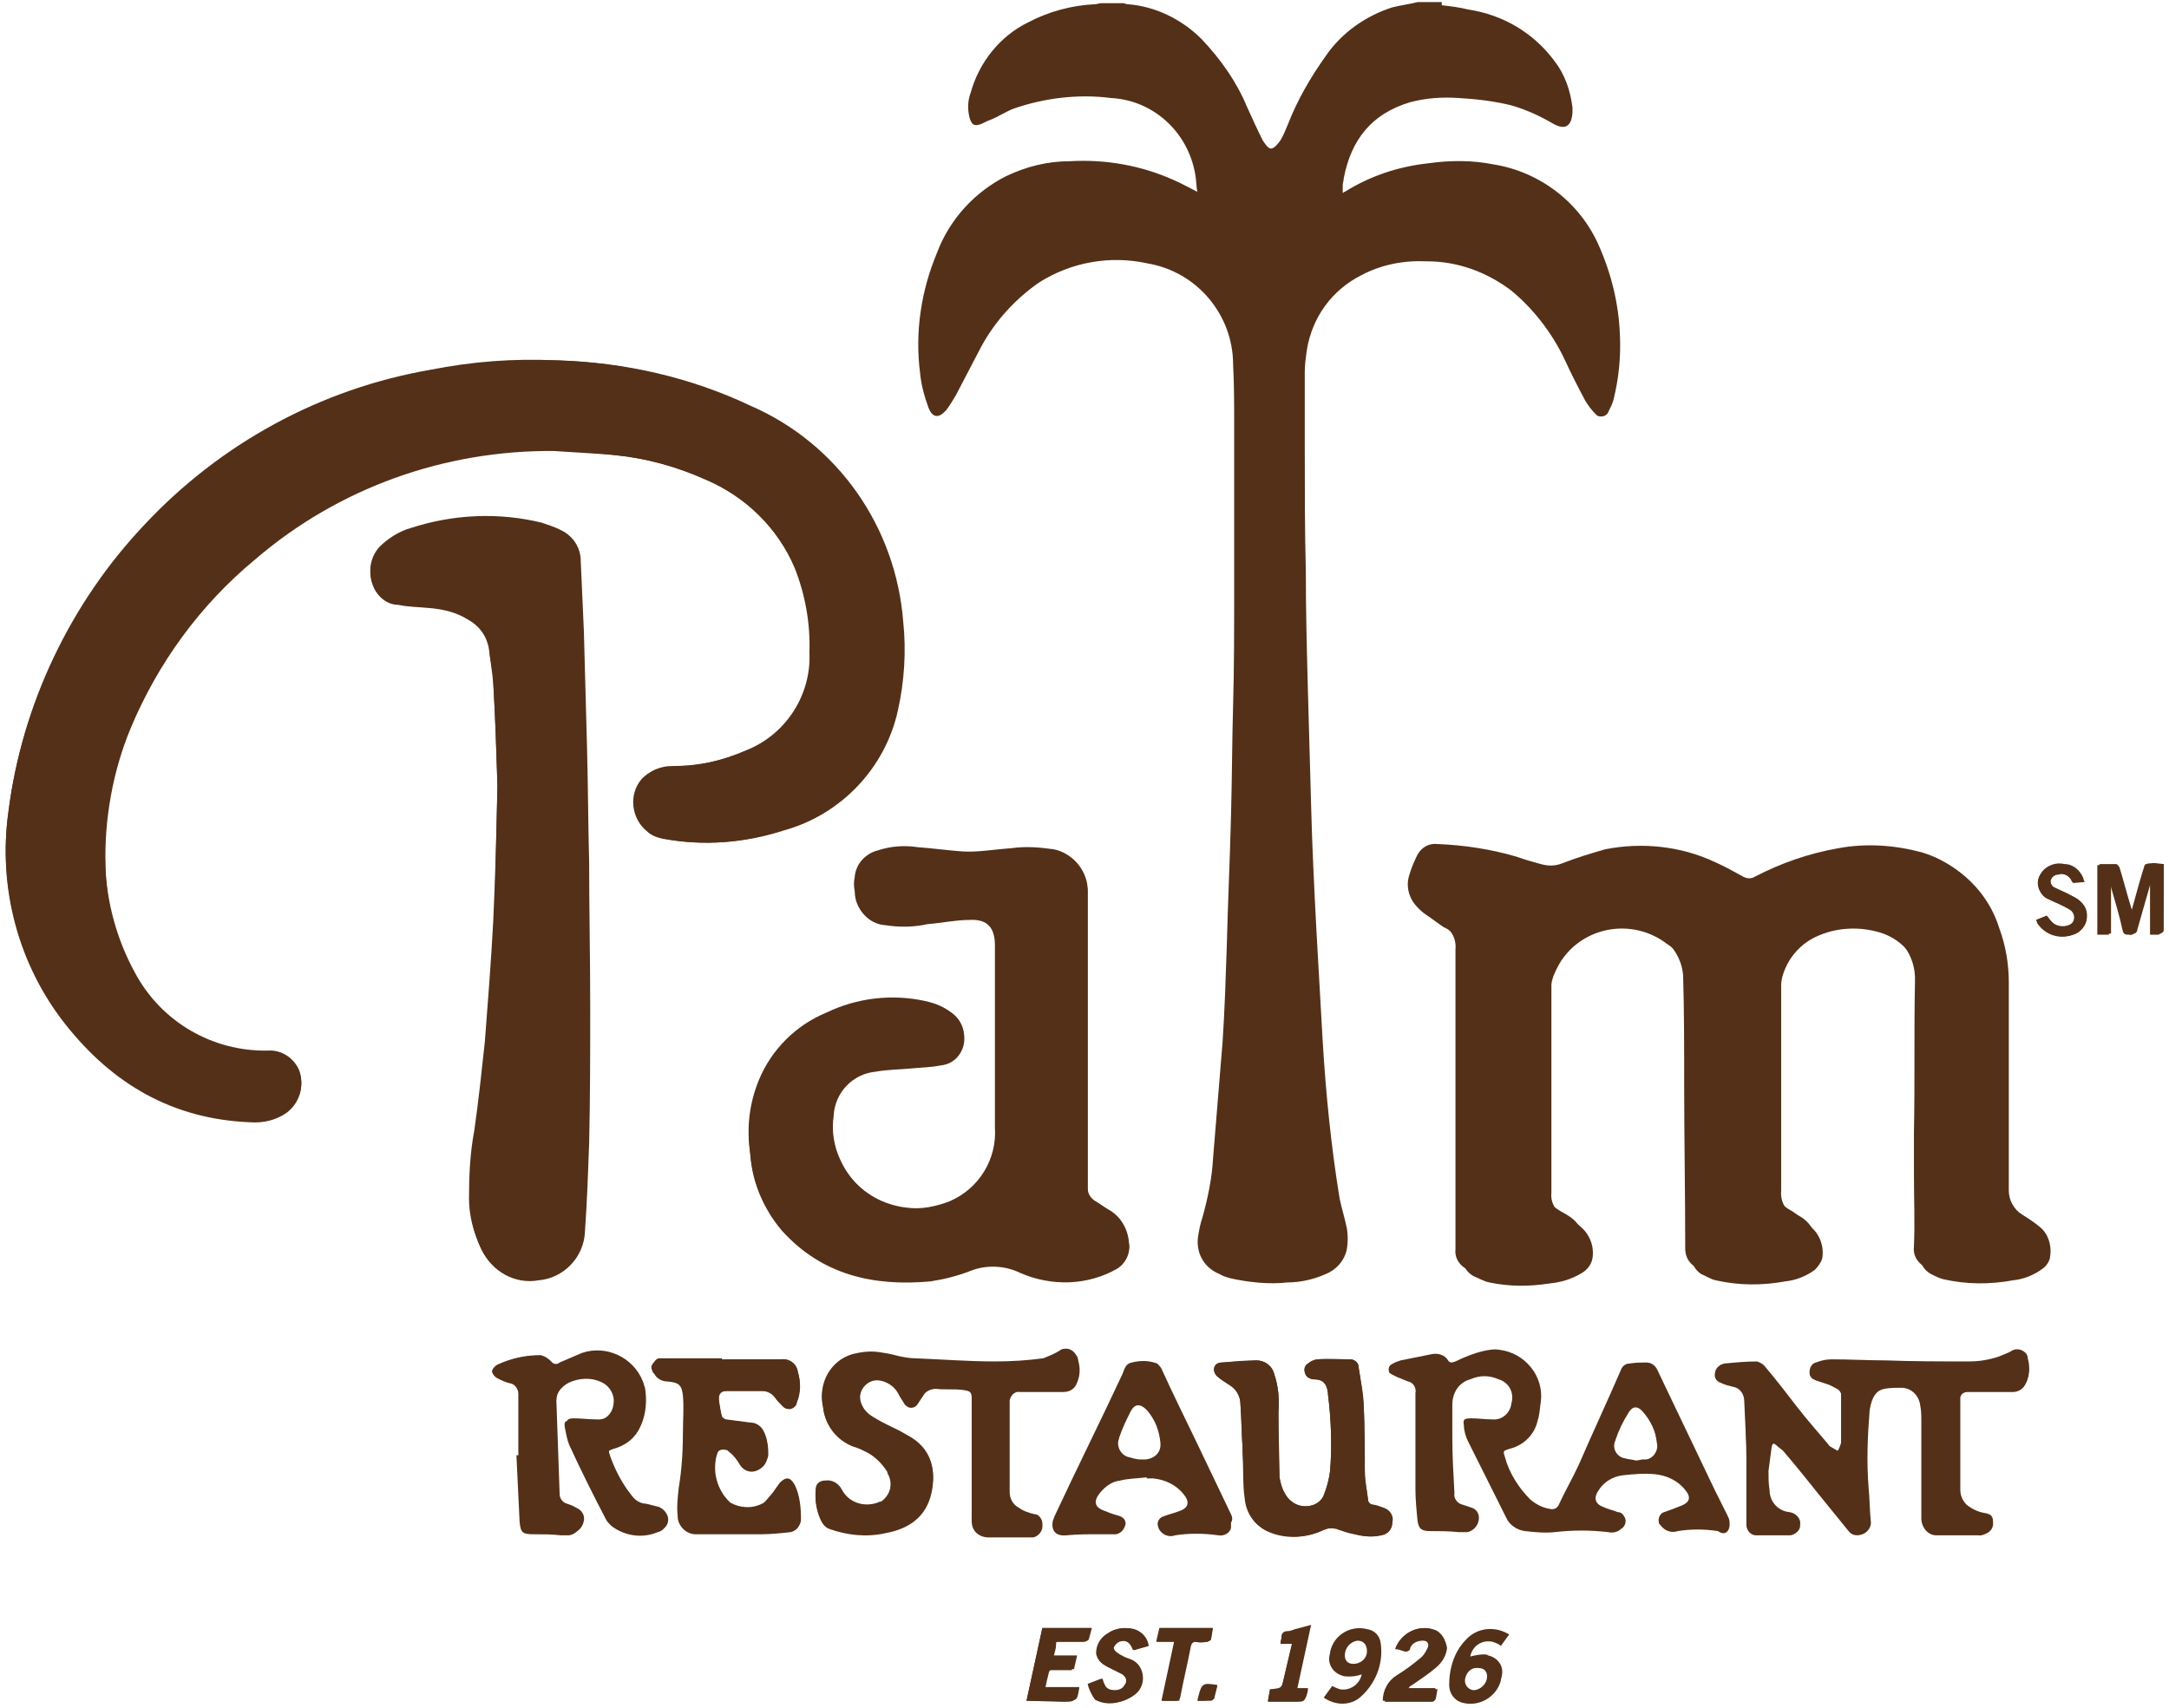 <?xml version="1.0" encoding="utf-8"?>
<!-- Generator: Adobe Illustrator 21.1.0, SVG Export Plug-In . SVG Version: 6.00 Build 0)  -->
<svg version="1.1" id="Layer_1" xmlns="http://www.w3.org/2000/svg" xmlns:xlink="http://www.w3.org/1999/xlink" x="0px" y="0px"
	 viewBox="0 0 205.8 162.1" style="enable-background:new 0 0 205.8 162.1;" xml:space="preserve">
<style type="text/css">
	.st0{fill:#543018;}
</style>
<title>Fine Dining</title>
<path class="st0" d="M136.8,0.5c0.9,0.1,1.7,0.2,2.5,0.4c3.3,0.5,6.2,2.2,8.2,4.9c1,1.3,1.5,2.8,1.7,4.4c0,0.2,0,0.4,0,0.5
	c-0.1,1.3-0.7,1.7-1.9,1c-1.2-0.7-2.5-1.3-3.9-1.7c-1.6-0.4-3.3-0.6-5-0.7c-1.6-0.1-3.1,0-4.6,0.4c-3.7,1.1-5.6,3.6-6.3,7.2
	c0,0.2-0.1,0.5-0.1,0.7s0,0.4,0,0.7c0.1,0,0.1-0.1,0.2-0.1c2.4-1.5,5.1-2.4,7.9-2.7c2.1-0.3,4.2-0.3,6.2,0.1c4.4,0.7,8.2,3.6,10,7.7
	c1.2,2.7,1.9,5.6,2,8.5c0.1,2-0.1,4.1-0.6,6.1c-0.1,0.4-0.3,0.8-0.5,1.2c-0.1,0.3-0.5,0.5-0.9,0.4c-0.1,0-0.2-0.1-0.3-0.2
	c-0.4-0.4-0.7-0.8-1-1.3c-0.7-1.3-1.4-2.7-2-4c-1.2-2.5-3-4.8-5.1-6.5c-2.3-1.7-5-2.7-7.9-2.7c-2.2-0.1-4.3,0.3-6.2,1.3
	c-2.8,1.4-4.7,4-5.2,7.1c-0.1,0.7-0.2,1.4-0.2,2.1c0,2.4,0,4.7,0,7.1c0,3.9,0,7.9,0.1,11.8c0,3.8,0.1,7.6,0.2,11.4
	c0.1,3.6,0.2,7.2,0.3,10.8c0.1,4,0.3,7.9,0.5,11.8c0.2,3.5,0.4,7,0.6,10.6c0.3,5,0.8,10,1.6,14.9c0.2,1,0.5,1.9,0.7,2.9
	c0.1,0.6,0.1,1.3,0,1.9c-0.2,1.1-1,2-2,2.4c-1.1,0.5-2.4,0.8-3.6,0.8c-1.8,0.2-3.7,0-5.5-0.4c-0.3-0.1-0.7-0.2-1-0.4
	c-1.5-0.6-2.3-2.1-2-3.7c0.1-0.6,0.2-1.1,0.4-1.7c0.5-1.8,0.9-3.7,1-5.6c0.3-3.6,0.6-7.3,0.9-11c0.2-3,0.3-6.1,0.4-9.1
	c0.1-4.1,0.3-8.2,0.4-12.4c0.1-3.5,0.1-7,0.2-10.5s0.1-7,0.1-10.5c0-5.4,0-10.8,0-16.2c0-1.9,0-3.7-0.1-5.6c0-4.7-3.4-8.8-8.1-9.6
	c-3.6-0.8-7.3-0.1-10.3,1.8c-2.3,1.6-4.2,3.7-5.5,6.1c-0.8,1.5-1.6,3.1-2.4,4.6c-0.3,0.5-0.6,1-0.9,1.4c-0.7,0.8-1.3,0.8-1.7-0.2
	c-0.4-1.1-0.7-2.2-0.8-3.3c-0.5-3.9,0.1-7.8,1.6-11.4c1.2-3.2,3.6-5.8,6.6-7.3c1.9-0.9,3.9-1.4,6-1.4c3.4-0.2,6.8,0.4,9.9,1.8
	c0.7,0.3,1.4,0.7,2.2,1.1c-0.1-0.6-0.1-1.2-0.2-1.7c-0.7-4-4-7-8-7.2c-3.1-0.4-6.3,0-9.2,1c-0.8,0.3-1.5,0.8-2.3,1.1
	c-0.3,0.1-0.6,0.3-0.9,0.4c-0.6,0.2-0.8,0-1-0.6c-0.2-0.8-0.2-1.6,0.1-2.4c0.8-2.9,2.8-5.4,5.5-6.7c1.9-1,4.1-1.6,6.3-1.7
	c0.2,0,0.4-0.1,0.6-0.1h2.1c0.1,0,0.2,0.1,0.4,0.1c2.6,0.2,5.1,1.4,7,3.3c1.8,1.9,3.3,4,4.3,6.4c0.5,1.1,1,2.2,1.5,3.2
	c0.2,0.3,0.5,0.8,0.8,0.8s0.7-0.5,0.9-0.8s0.5-1,0.7-1.5c0.9-2.3,2.1-4.4,3.6-6.5c1.5-2.2,3.8-3.8,6.3-4.6c0.8-0.2,1.6-0.3,2.4-0.5
	H136.8z"/>
<path class="st0" d="M52.6,42.8c-10.4-0.1-20.5,3.5-28.4,10.3c-5.2,4.3-9.2,9.8-11.8,16c-1.7,4.1-2.5,8.6-2.4,13.1
	c0.1,3.6,1,7.1,2.8,10.2c2.5,4.6,7.3,7.5,12.6,7.4c1.3-0.1,2.5,0.6,3,1.9c0.5,1.4,0,3-1.2,3.9c-1,0.7-2.2,1-3.5,0.9
	c-7.3-0.3-13-3.6-17.5-9.3c-4.5-5.7-6.4-13-5.4-20.1c1.3-10.3,5.9-19.8,13.1-27.2C21.1,42.1,30.6,37,41,35.1c4-0.7,8-1,12-0.9
	c6.3,0.2,12.5,1.6,18.2,4.3C79.5,42.1,85,50,85.7,59c0.3,2.8,0.1,5.7-0.5,8.4c-1.2,5.5-5.4,9.9-10.8,11.4c-3.7,1.2-7.6,1.5-11.3,0.8
	c-1.9-0.4-3.2-2.3-2.7-4.3c0.1-0.6,0.4-1.1,0.7-1.5c0.7-0.7,1.6-1.1,2.6-1.1c2.5,0,5-0.5,7.3-1.5c3.7-1.5,6.1-5.2,5.9-9.2
	c0.1-2.7-0.4-5.5-1.4-8c-1.6-3.8-4.7-6.9-8.5-8.5c-2.7-1.2-5.6-2-8.5-2.3C56.1,43,53.9,42.9,52.6,42.8z"/>
<path class="st0" d="M138.4,104.4c0-4.5,0-9.1,0-13.6c0-0.1,0-0.3,0-0.4c0.1-1-0.4-2-1.4-2.4c-0.6-0.4-1.1-0.8-1.7-1.2
	c-1.1-0.7-1.7-2.1-1.3-3.4c0.2-0.7,0.4-1.4,0.8-2c0.4-0.7,1.1-1.1,1.9-1c2.5,0.1,5,0.5,7.5,1.2c0.8,0.2,1.5,0.4,2.3,0.7
	c0.7,0.2,1.4,0.2,2.1-0.1c1.3-0.5,2.6-1,4-1.3c3.5-0.8,7.1-0.4,10.4,1.1c0.9,0.4,1.8,0.9,2.7,1.4c0.3,0.2,0.7,0.2,1.1,0
	c2.4-1.3,5.1-2.3,7.9-2.7c2.7-0.5,5.4-0.4,8,0.4c3.3,1,6,3.7,7,7c0.6,1.6,0.9,3.4,0.9,5.1c0,6.2,0,12.5,0,18.7c0,0.4,0,0.7,0,1.1
	c0,0.9,0.5,1.8,1.3,2.3c0.5,0.3,1.1,0.7,1.6,1.1c0.9,0.7,1.2,1.9,1,3c-0.1,0.4-0.4,0.8-0.7,1c-0.8,0.6-1.8,1-2.8,1.1
	c-2.2,0.4-4.4,0.4-6.6-0.1c-0.4-0.1-0.8-0.3-1.2-0.5c-0.7-0.4-1.1-1.1-1-1.9c0-2.4,0-4.7,0-7c0-1.3,0-2.6,0-3.8
	c0-4.8,0-9.6,0.1-14.4c0-2.5-1.6-4.6-3.9-5.3c-2-0.6-4.2-0.5-6.1,0.4c-1.5,0.7-2.6,2-3.1,3.5c-0.1,0.3-0.2,0.7-0.2,1.1
	c0,6.5,0,13,0,19.5c-0.1,1.1,0.5,2,1.4,2.5c0.4,0.2,0.7,0.4,1.1,0.7c1.1,0.7,1.6,2,1.4,3.2c-0.1,0.4-0.4,0.8-0.7,1.1
	c-0.8,0.6-1.8,1-2.8,1.1c-2.2,0.4-4.4,0.4-6.6-0.1c-0.5-0.1-0.9-0.4-1.4-0.6c-0.6-0.4-0.9-1-0.9-1.7c0-5.2-0.1-10.5-0.1-15.7
	c0-3.4,0-6.8-0.1-10.2c-0.1-1.5-0.8-2.9-2.1-3.7c-3.1-2.4-7.5-1.8-9.8,1.2c-0.4,0.5-0.7,1.1-1,1.8c-0.1,0.3-0.2,0.6-0.2,0.9
	c0,6.6,0,13.2,0,19.7c-0.1,0.9,0.4,1.8,1.2,2.2c0.4,0.3,0.9,0.5,1.3,0.8c1,0.7,1.6,1.9,1.4,3.2c-0.1,0.6-0.5,1.1-1,1.4
	c-1,0.6-2,0.9-3.1,1c-1.9,0.3-3.8,0.3-5.7-0.1c-0.5-0.1-1-0.4-1.5-0.6c-0.7-0.4-1.1-1.1-1-1.9c0-4.8,0-9.6,0-14.4L138.4,104.4z"/>
<path class="st0" d="M103.2,98.7c0,4.7,0,9.4,0,14c0,0.5,0.2,0.9,0.6,1.2c0.5,0.3,0.9,0.6,1.4,0.9c1.1,0.6,1.8,1.8,1.9,3
	c0.2,0.9-0.3,1.9-1.1,2.4c-2.8,1.6-6.2,1.7-9.2,0.4c-1.5-0.7-3.2-0.8-4.7-0.2c-1.2,0.5-2.5,0.8-3.8,1c-5.4,0.5-10.3-0.6-14.1-4.8
	c-1.7-2-2.8-4.5-3-7.1c-0.4-2.4-0.1-4.8,0.8-7c1.2-2.9,3.5-5.2,6.4-6.4c2.9-1.4,6.2-1.8,9.4-1.1c0.9,0.2,1.8,0.6,2.6,1.2
	c0.9,0.7,1.3,1.9,0.9,3c-0.2,1-1.1,1.7-2.1,1.8c-0.9,0.2-1.9,0.2-2.9,0.3c-1.1,0.1-2.2,0.1-3.3,0.3c-2.2,0.2-3.9,2-4,4.2
	c-0.5,4.4,2.6,8.3,7,8.8c1.4,0.2,2.8-0.1,4.1-0.6c2.8-1.2,4.5-4,4.3-7c0-5.8,0-11.5,0-17.3c0-1.7-0.8-2.6-2.5-2.5
	c-1.3,0.1-2.7,0.3-4,0.4c-1.3,0.2-2.7,0.3-4,0.1c-1.6-0.2-2.8-1.5-2.8-3.1c-0.1-0.5-0.1-0.9,0-1.4c0.1-1.2,1-2.2,2.2-2.5
	c1.2-0.4,2.5-0.5,3.8-0.3c1.4,0.1,2.8,0.3,4.2,0.4s3.1-0.2,4.6-0.3c1.4-0.2,2.7-0.1,4.1,0.1c1.9,0.4,3.3,2.2,3.2,4.1
	C103.2,89.4,103.2,94,103.2,98.7L103.2,98.7z"/>
<path class="st0" d="M47.2,74.6c-0.1-3.1-0.2-6.4-0.4-9.8c-0.1-1.1-0.3-2.2-0.4-3.2c-0.2-1.2-0.9-2.2-2-2.8c-1.1-0.7-2.4-1-3.7-1.1
	c-1-0.1-2-0.1-2.9-0.3c-1.1,0-2-0.8-2.4-1.8c-0.5-1.2-0.2-2.6,0.7-3.6c0.8-0.8,1.9-1.5,3-1.8c4-1.3,8.3-1.5,12.4-0.5
	c0.6,0.2,1.3,0.4,1.8,0.7c1.1,0.5,1.8,1.6,1.8,2.8c0.1,2.2,0.2,4.5,0.3,6.7c0.1,3.7,0.2,7.4,0.3,11.1c0.1,3.6,0.1,7.2,0.2,10.8
	c0,4.5,0.1,9.1,0.1,13.6c0,4.4,0,8.7-0.1,13.1c-0.1,2.8-0.2,5.6-0.4,8.4c-0.1,2.4-2,4.4-4.4,4.6c-2.2,0.4-4.4-0.8-5.4-2.9
	c-0.7-1.5-1.1-3.1-1.1-4.7c0-2.1,0.2-4.3,0.5-6.4c0.3-2.8,0.7-5.6,1-8.4c0.3-3.8,0.6-7.6,0.8-11.5C47,83.3,47.1,79,47.2,74.6z"/>
<path class="st0" d="M165.8,138.3c-0.1-1.3-0.2-3.4-0.2-5.4c0-0.7-0.4-1.3-1.1-1.4c-0.4-0.1-0.8-0.3-1.2-0.4
	c-0.3-0.1-0.5-0.4-0.5-0.7c0-0.4,0.2-0.7,0.5-0.9c0.1,0,0.2-0.1,0.3-0.1c1-0.1,2.1-0.2,3.1-0.2c0.3,0.1,0.5,0.2,0.7,0.4
	c1.1,1.3,2.1,2.6,3.1,3.9s2,2.4,3,3.6c0,0.1,0.1,0.1,0.2,0.2l0.7,0.4c0.2-0.3,0.3-0.5,0.3-0.9c0-1.5,0-3,0-4.5
	c0-0.2-0.2-0.4-0.4-0.6c-0.4-0.2-0.7-0.3-1.1-0.5c-0.3-0.1-0.6-0.2-0.9-0.3s-0.6-0.3-0.6-0.7c0-0.4,0.2-0.8,0.6-0.9
	c0.5-0.2,1-0.3,1.5-0.3c1.7,0,3.4,0.1,5.1,0.1c2.6,0.1,5.3,0.1,8,0.1c0.7,0,1.5-0.1,2.2-0.3c0.5-0.1,1.1-0.4,1.6-0.6
	c0.5-0.4,1.1-0.3,1.5,0.1c0.1,0.1,0.2,0.3,0.2,0.5c0.2,0.7,0.2,1.5-0.1,2.2c-0.2,0.5-0.7,0.8-1.2,0.8c-1.4,0-2.7,0-4,0
	c-0.5-0.1-1.1,0.3-1.1,0.8c0,0.1,0,0.2,0,0.3c0,2.8,0,5.6,0,8.4c0,0.5,0.2,1,0.6,1.4c0.5,0.4,1.1,0.7,1.8,0.8
	c0.5,0.1,0.7,0.3,0.7,0.8c0.1,0.6-0.3,1.1-0.9,1.2c-0.1,0-0.2,0-0.2,0c-1.3,0-2.6,0-3.9,0c-0.9,0-1.5-0.7-1.6-1.5c0,0,0-0.1,0-0.1
	c0-3.1,0-6.1,0-9.2c0-0.5,0-1-0.1-1.5c0-1-0.8-1.7-1.8-1.7c-0.5,0-1,0-1.6,0.1c-1,0.2-1.4,0.9-1.6,2.1c-0.2,2.5-0.3,4.9-0.1,7.4
	c0.1,1,0.1,2.1,0.2,3.1c0.1,0.5-0.2,1-0.6,1.2c-0.4,0.2-1,0.1-1.3-0.3c-0.9-1-1.8-2.1-2.6-3.2c-1.2-1.5-2.4-2.9-3.6-4.4
	c-0.2-0.2-0.4-0.4-0.6-0.5c-0.4-0.3-0.6-0.2-0.7,0.2c-0.1,0.8-0.2,1.5-0.3,2.3c0,0.6,0,1.2,0.1,1.8c0,1.1,0.8,2,1.9,2.1
	c0.6,0.1,1.1,0.6,1,1.2c0,0,0,0.1,0,0.1c0,0.4-0.4,0.8-0.8,0.8c-1.1,0-2.1,0-3.2,0c-0.5,0-0.9-0.5-0.9-1c0,0,0,0,0,0
	C165.8,142.8,165.8,140.9,165.8,138.3z"/>
<path class="st0" d="M92.2,138.4c0-1.9,0-3.7,0-5.6c0-0.7-0.1-0.8-0.9-0.9s-1.7,0-2.5-0.1c-0.4,0-0.9,0.2-1.1,0.5
	c-0.2,0.3-0.4,0.6-0.6,0.9c-0.2,0.4-0.7,0.5-1,0.3c-0.1-0.1-0.3-0.2-0.3-0.3c-0.2-0.3-0.4-0.6-0.6-1c-0.4-0.7-1.1-1.1-1.8-1.2
	c-0.9-0.1-1.7,0.6-1.8,1.5c0,0.1,0,0.3,0,0.4c0.2,0.7,0.6,1.4,1.3,1.8c0.8,0.5,1.7,0.9,2.5,1.3l0.7,0.4c2.3,1.1,2.7,3.2,2.3,5.2
	c-0.5,2.4-2.2,3.5-4.4,3.9c-1.8,0.4-3.6,0.2-5.3-0.4c-0.3-0.1-0.5-0.3-0.7-0.6c-0.5-0.9-0.7-2-0.6-3c0-0.5,0.4-0.8,0.9-0.8
	c0,0,0,0,0,0c0.7-0.1,1.3,0.3,1.6,0.9c0.7,1.2,2.3,1.7,3.6,1.1c1-0.6,1.3-1.9,0.7-2.9c0,0,0,0,0-0.1c-0.5-0.8-1.2-1.5-2-1.9
	c-0.4-0.2-0.8-0.4-1.2-0.5c-1.6-0.6-2.7-2-2.9-3.7c-0.5-2.1,0.7-4.3,2.8-4.9c0.8-0.2,1.6-0.3,2.4-0.2c0.7,0.1,1.3,0.3,2,0.4
	c0.5,0.1,1,0.1,1.5,0.2c2.5,0.1,5.1,0.3,7.6,0.3c1.5,0,3.1-0.1,4.6-0.3c0.6-0.1,1.1-0.3,1.6-0.6c0.5-0.4,1.1-0.3,1.5,0.1
	c0.1,0.1,0.2,0.3,0.2,0.5c0.2,0.7,0.2,1.4-0.1,2.1c-0.2,0.6-0.7,0.9-1.3,0.9c-1.4,0-2.7,0-4.1,0c-0.5-0.1-0.9,0.3-1,0.8
	c0,0.1,0,0.1,0,0.2c0,2.8,0,5.6,0,8.5c0,0.7,0.4,1.4,1,1.7c0.5,0.3,1,0.4,1.5,0.6c0.4,0,0.6,0.3,0.6,0.7c0.1,0.6-0.3,1.2-0.9,1.3
	c-0.1,0-0.2,0-0.3,0c-1.3,0-2.6,0-3.9,0c-0.9,0-1.6-0.6-1.6-1.5c0-0.1,0-0.1,0-0.2C92.2,142.1,92.2,140.3,92.2,138.4z"/>
<path class="st0" d="M49.2,138c0-1.9,0-3.8,0-5.8c0-0.4-0.2-0.9-0.7-1c-0.4-0.1-0.9-0.3-1.3-0.5c-0.3-0.1-0.5-0.4-0.5-0.6
	c0-0.2,0.3-0.5,0.5-0.6c1.3-0.6,2.7-0.9,4.1-0.9c0.4,0.1,0.7,0.3,1,0.6c0.2,0.3,0.6,0.3,0.8,0.1c0.7-0.3,1.4-0.6,2.1-0.9
	c2.3-0.8,4.9,0.4,5.8,2.7c0.1,0.2,0.1,0.4,0.2,0.6c0.2,1.2,0.1,2.5-0.4,3.6c-0.5,1.1-1.4,1.8-2.5,2.1c-0.6,0.2-0.6,0.2-0.4,0.8
	c0.5,1.4,1.2,2.7,2.1,3.8c0.3,0.4,0.8,0.7,1.3,0.7c0.4,0.1,0.8,0.2,1.2,0.3c0.5,0.2,0.9,0.7,0.9,1.2c0,0.5-0.3,0.9-0.8,1
	c-1.5,0.6-3.2,0.3-4.4-0.6c-0.2-0.1-0.4-0.3-0.5-0.6c-1.2-2.4-2.4-4.7-3.5-7.1c-0.2-0.5-0.4-1-0.4-1.6c-0.1-0.6,0.1-0.7,0.7-0.7
	s1.4,0.1,2.1,0.1c0.9,0.1,1.8-0.6,1.8-1.6c0.2-1-0.3-1.9-1.3-2.2c-0.9-0.4-2-0.4-2.9,0.1c-0.9,0.3-1.5,1.2-1.4,2.2
	c0.1,2.9,0.2,5.7,0.3,8.6c0,0.4,0.3,0.8,0.7,0.9c0.3,0.1,0.6,0.2,0.9,0.4c0.5,0.2,0.8,0.7,0.7,1.2c-0.1,0.6-0.5,1.1-1.2,1.2
	c-0.3,0-0.5,0-0.8,0c-0.8,0-1.7-0.1-2.5-0.1c-1.1,0-1.3-0.1-1.4-1.2c-0.1-2.1-0.2-4.2-0.3-6.3L49.2,138z"/>
<path class="st0" d="M117.9,137.4c-0.1-1.4-0.1-2.8-0.2-4.1c0-0.8-0.4-1.5-1.1-1.9c-0.3-0.2-0.7-0.4-1-0.7c-0.3-0.2-0.4-0.5-0.4-0.9
	c0.1-0.4,0.4-0.5,0.8-0.5c1.1-0.1,2.1-0.1,3.2-0.2c0.8,0,1.5,0.5,1.7,1.3c0.4,1.2,0.5,2.4,0.4,3.6c0,2.1,0.1,4.2,0.1,6.2
	c0.1,0.5,0.2,1,0.5,1.5c0.4,0.9,1.4,1.4,2.4,1.2c0.6-0.1,1.1-0.5,1.3-1c0.3-0.8,0.5-1.5,0.6-2.3c0.2-2.4,0.1-4.9-0.2-7.3v-0.1
	c-0.1-0.8-0.4-1.3-1.3-1.3c-0.1,0-0.3,0-0.4-0.1c-0.4-0.1-0.6-0.6-0.5-1c0.1-0.2,0.2-0.3,0.3-0.4c0.3-0.2,0.6-0.3,0.9-0.4
	c1-0.1,2.1,0,3.1,0c0.4,0,0.8,0.3,0.8,0.7c0,0,0,0,0,0c0.2,1.3,0.5,2.6,0.5,3.9c0.1,2,0.1,4,0.1,6.1c0,0.9,0.2,1.7,0.3,2.6
	c0,0.3,0.2,0.5,0.5,0.5c0.3,0.1,0.7,0.2,1,0.3c0.6,0.2,1,0.8,0.8,1.4c0,0.6-0.4,1.1-1,1.2c-0.8,0.2-1.7,0.1-2.4-0.1
	c-0.6-0.1-1.2-0.3-1.7-0.5c-0.5-0.2-0.9-0.1-1.4,0.1c-1.7,0.8-3.6,0.8-5.3,0.1c-1.2-0.5-2.1-1.7-2.1-3.1c-0.2-1.3-0.1-2.7-0.2-4
	C117.9,138,117.9,137.7,117.9,137.4L117.9,137.4z"/>
<path class="st0" d="M68.5,129h5.6c0.8-0.1,1.5,0.4,1.6,1.2c0,0,0,0,0,0c0.3,1,0.3,2-0.1,2.9c-0.1,0.4-0.5,0.6-0.9,0.6
	c-0.1,0-0.3-0.1-0.4-0.2c-0.3-0.3-0.6-0.6-0.8-0.9c-0.3-0.4-0.8-0.6-1.2-0.6c-1.1,0-2.2,0-3.4,0c-0.5,0-0.8,0.2-0.7,0.6
	c0,0.6,0.1,1.2,0.3,1.8c0,0.1,0.3,0.3,0.4,0.3c0.8,0.1,1.5,0.2,2.3,0.3c0.6,0,1.1,0.4,1.3,0.9c0.3,0.6,0.4,1.4,0.4,2.1
	c0,0.6-0.5,1.1-1.1,1.3c-0.6,0.2-1.2-0.1-1.5-0.6c-0.3-0.4-0.6-0.8-1-1.2c-0.3-0.3-0.7-0.3-1,0c-0.1,0.1-0.1,0.2-0.2,0.3
	c-0.6,1.7-0.1,3.6,1.2,4.8c0.9,0.5,2,0.6,3,0.1c0.3-0.1,0.6-0.6,0.9-0.9s0.5-0.7,0.8-1.1c0.6-0.6,1-0.5,1.4,0.2
	c0.5,1,0.6,2.2,0.6,3.3c0,0.5-0.4,0.9-0.9,1c-0.9,0.1-1.9,0.2-2.8,0.2c-1.8,0-3.6,0-5.5,0c-0.2,0-0.5,0-0.7,0
	c-0.9,0-1.7-0.7-1.7-1.7c0,0,0,0,0,0c-0.1-0.9,0-1.8,0.1-2.7c0.3-1.8,0.4-3.6,0.4-5.4c0-1.1,0.1-2.2,0-3.3s-0.4-1.3-1.5-1.4
	c-0.5,0-1-0.3-1.2-0.7c-0.1-0.1-0.1-0.2-0.2-0.3c-0.1-0.4,0.1-0.9,0.5-1c0.1,0,0.1,0,0.2,0c1.2,0,2.3,0,3.5,0H68.5z"/>
<path class="st0" d="M205.3,82c0,2.1,0,4.2,0,6.3c0,0.1-0.1,0.2-0.3,0.3c-0.3,0-0.5,0-0.8,0v-4.8h-0.1c0,0.1-0.1,0.2-0.1,0.2
	c-0.4,1.4-0.8,2.8-1.2,4.2c0,0.3-0.3,0.5-0.6,0.4c0,0,0,0,0,0c-0.3,0-0.5,0-0.6-0.4c-0.4-1.4-0.8-2.7-1.1-4.1c0-0.1-0.1-0.3-0.2-0.4
	v4.9h-1.1V82c0.5,0,1,0,1.6,0c0.1,0,0.2,0.2,0.3,0.3c0.4,1.3,0.7,2.5,1.1,3.8c0,0.1,0.1,0.2,0.2,0.4c0.4-1.4,0.7-2.7,1.1-3.9
	c0.2-0.8,0-0.6,0.9-0.7L205.3,82z"/>
<path class="st0" d="M97.4,161.4l1.5-6.9h4.6c-0.1,0.4-0.1,0.7-0.3,1.1c0,0.1-0.2,0.1-0.4,0.2c-0.8,0-1.6,0-2.4,0
	c-0.3,0-0.4,0.1-0.5,0.4s-0.1,0.6-0.2,1h2.3l-0.3,1.3c-0.7,0-1.3,0-1.9,0c-0.3,0-0.4,0.1-0.5,0.4s-0.2,0.8-0.3,1.3h3.2
	c0,0.1,0,0.1,0,0.1c-0.2,1.2-0.2,1.2-1.4,1.2L97.4,161.4z"/>
<path class="st0" d="M103.2,159.8l1.3-0.5c0.1,0.2,0.1,0.3,0.2,0.5c0.2,0.4,0.5,0.6,0.9,0.6c0.4,0.1,0.9-0.1,1.1-0.5
	c0.2-0.2,0.2-0.6,0-0.8c-0.1-0.1-0.1-0.1-0.2-0.2c-0.4-0.2-0.8-0.4-1.2-0.6c-0.6-0.3-1.2-0.7-1.3-1.4c0-0.8,0.4-1.5,1.1-1.9
	c0.7-0.5,1.6-0.6,2.4-0.4c0.8,0.2,1.3,0.8,1.4,1.6l-1.4,0.4c-0.3-0.8-0.7-1.1-1.4-0.8c-0.3,0.1-0.5,0.3-0.6,0.6
	c0,0.1,0.2,0.4,0.4,0.6c0.3,0.2,0.7,0.3,1,0.5c1,0.3,1.6,1.4,1.2,2.4c-0.1,0.4-0.4,0.7-0.7,1c-1,0.8-2.4,1-3.5,0.4
	C103.6,160.9,103.3,160.3,103.2,159.8z"/>
<path class="st0" d="M132.4,156.5c0.5-1.5,2.2-2.4,3.7-1.8c0,0,0.1,0,0.1,0c0.6,0.3,1,0.9,0.9,1.6c-0.1,0.7-0.5,1.4-1.1,1.9
	c-0.7,0.6-1.4,1.1-2.2,1.6c-0.2,0.1-0.3,0.2-0.4,0.4h2.8c-0.1,0.4-0.1,0.7-0.2,1c0,0.1-0.2,0.1-0.3,0.2c-0.1,0-0.2,0-0.3,0h-4.2
	c0-1,0.5-1.9,1.3-2.4c0.8-0.5,1.5-1,2.2-1.6c0.3-0.2,0.5-0.5,0.7-0.9c0.3-0.5,0-0.9-0.6-0.9c-0.5,0-1,0.2-1.2,0.7
	c-0.1,0.2-0.3,0.4-0.6,0.3c0,0-0.1,0-0.1,0C132.9,156.5,132.6,156.5,132.4,156.5z"/>
<path class="st0" d="M196.7,83.8c-0.2-0.6-0.8-1-1.4-0.8c-0.3,0-0.6,0.2-0.7,0.5c-0.1,0.3,0.1,0.6,0.4,0.8c0.4,0.2,0.8,0.4,1.3,0.6
	c0.3,0.1,0.6,0.3,0.9,0.5c0.6,0.4,0.9,1,0.8,1.7c0,0.7-0.6,1.4-1.3,1.6c-1.2,0.4-2.6,0-3.4-1.1c0-0.1-0.1-0.2-0.1-0.3l1-0.4
	c0.1,0.2,0.2,0.3,0.4,0.5c0.4,0.5,1.1,0.7,1.7,0.4c0.4-0.1,0.6-0.6,0.5-1c0-0.2-0.1-0.3-0.3-0.4c-0.3-0.2-0.7-0.4-1.1-0.6
	c-0.4-0.2-0.9-0.4-1.3-0.6c-0.7-0.5-1-1.5-0.5-2.2c0,0,0.1-0.1,0.1-0.1c0.5-0.6,1.4-0.9,2.2-0.7c0.9,0.1,1.6,0.7,1.9,1.5L196.7,83.8
	z"/>
<path class="st0" d="M110.3,161.4l1.2-5.6h-1.7l0.3-1.3h5c-0.1,0.4-0.1,0.7-0.2,1.1c0,0.1-0.2,0.1-0.3,0.2c-0.3,0-0.7,0-1,0
	c-0.4,0-0.5,0.1-0.6,0.4c-0.3,1.6-0.7,3.2-1,4.8c0,0.1-0.1,0.2-0.1,0.4L110.3,161.4z"/>
<path class="st0" d="M120.3,161.4l0.2-1.1h0.1c1-0.1,1-0.1,1.2-1l0.8-3.4h-1.1c0-0.2,0.1-0.4,0.1-0.6c0-0.3,0.2-0.5,0.5-0.5
	c0.3,0,0.5-0.1,0.8-0.2l1.5-0.4l-1.3,6h1c0,0.1,0,0.1,0,0.2c-0.2,0.9-0.2,0.9-1.2,0.9L120.3,161.4z"/>
<path class="st0" d="M113.7,161.4l0.1-0.4c0.3-1.3,0.3-1.3,1.7-1.1c-0.1,0.4-0.2,0.8-0.3,1.2c0,0.1-0.1,0.2-0.3,0.2
	C114.5,161.4,114.1,161.4,113.7,161.4z"/>
<path class="st0" d="M100.5,155.8c0.8,0,1.6,0,2.4,0c0.1,0,0.3-0.1,0.4-0.2c0.1-0.4,0.2-0.7,0.3-1.1h-4.7l-1.5,6.9h3.6
	c1.2,0,1.2,0,1.4-1.2c0,0,0-0.1,0-0.1h-3.2c0.1-0.5,0.2-0.9,0.3-1.3s0.2-0.4,0.5-0.4c0.6,0,1.3,0,1.9,0l0.3-1.3h-2.2
	c0.1-0.4,0.2-0.7,0.2-1S100.2,155.8,100.5,155.8z"/>
<path class="st0" d="M106.2,155.8c0.6-0.2,1,0,1.4,0.8l1.4-0.4c-0.1-0.8-0.7-1.4-1.4-1.6c-0.8-0.2-1.7-0.1-2.4,0.4
	c-0.7,0.4-1.1,1.1-1.1,1.9c0,0.8,0.6,1.1,1.3,1.4c0.4,0.2,0.8,0.4,1.2,0.6c0.3,0.1,0.5,0.4,0.4,0.8c0,0.1-0.1,0.2-0.2,0.2
	c-0.3,0.4-0.7,0.5-1.1,0.5c-0.4,0-0.8-0.2-0.9-0.6c-0.1-0.1-0.1-0.3-0.2-0.5l-1.3,0.5c0.1,0.6,0.4,1.1,0.9,1.4
	c1.2,0.6,2.5,0.4,3.5-0.4c0.8-0.6,1-1.8,0.4-2.7c-0.2-0.3-0.6-0.6-1-0.7c-0.3-0.1-0.7-0.3-1-0.5c-0.2-0.1-0.5-0.4-0.4-0.6
	C105.8,156.1,106,155.9,106.2,155.8z"/>
<path class="st0" d="M114.5,155.8c0.1,0,0.3-0.1,0.3-0.2c0.1-0.3,0.2-0.7,0.2-1.1h-5l-0.3,1.3h1.7l-1.2,5.6h1.5
	c0-0.1,0.1-0.3,0.1-0.4c0.4-1.6,0.7-3.2,1-4.8c0.1-0.3,0.2-0.5,0.6-0.4C113.8,155.9,114.1,155.9,114.5,155.8z"/>
<path class="st0" d="M113.7,161l-0.1,0.4c0.4,0,0.9,0,1.3,0c0.1,0,0.2-0.1,0.3-0.2c0.1-0.4,0.2-0.8,0.3-1.2
	C114.1,159.7,114,159.8,113.7,161z"/>
<path class="st0" d="M98.8,144.4c0-0.4-0.3-0.7-0.6-0.7c-0.5-0.1-1.1-0.3-1.5-0.6c-0.6-0.3-1-1-1-1.7c0-2.8,0-5.6,0-8.5
	c-0.1-0.5,0.3-0.9,0.8-1c0.1,0,0.1,0,0.2,0c1.4,0,2.7,0,4.1,0c0.6,0,1.1-0.3,1.3-0.9c0.3-0.7,0.3-1.4,0.1-2.1
	c-0.1-0.6-0.7-1-1.2-0.9c-0.2,0-0.4,0.1-0.5,0.2c-0.5,0.3-1,0.5-1.5,0.7c-1.5,0.2-3,0.3-4.6,0.3c-2.5,0-5.1-0.2-7.6-0.3
	c-0.5,0-1-0.1-1.5-0.2c-0.7-0.2-1.3-0.3-2-0.4c-0.8-0.1-1.6,0-2.4,0.2c-2.1,0.6-3.3,2.8-2.8,4.9c0.1,1.7,1.3,3.2,2.9,3.7
	c0.4,0.1,0.8,0.3,1.2,0.5c0.8,0.4,1.5,1,2,1.9c0.6,1,0.4,2.3-0.6,3c0,0,0,0-0.1,0c-1.3,0.6-2.9,0.2-3.6-1.1c-0.3-0.6-0.9-1-1.6-0.9
	c-0.5,0-0.9,0.3-0.9,0.8c0,0,0,0,0,0c-0.1,1,0.1,2.1,0.6,3c0.2,0.3,0.4,0.5,0.7,0.6c1.7,0.6,3.6,0.7,5.3,0.4
	c2.2-0.4,3.9-1.5,4.4-3.9c0.4-1.9,0-4-2.3-5.2l-0.7-0.4c-0.8-0.4-1.7-0.8-2.5-1.3c-0.7-0.4-1.2-1-1.3-1.8c-0.1-0.9,0.5-1.8,1.4-1.9
	c0.1,0,0.3,0,0.4,0c0.8,0.1,1.4,0.6,1.8,1.2c0.2,0.3,0.4,0.7,0.6,1c0.2,0.4,0.7,0.5,1,0.3c0.1-0.1,0.3-0.2,0.3-0.3
	c0.2-0.3,0.4-0.6,0.6-0.9c0.2-0.4,0.7-0.6,1.1-0.5c0.8,0,1.7,0.1,2.5,0.1s0.9,0.1,0.9,0.9c0,1.9,0,3.7,0,5.6s0,3.7,0,5.6
	c-0.1,0.9,0.6,1.6,1.4,1.7c0.1,0,0.1,0,0.2,0c1.3,0,2.6,0,3.9,0c0.6,0.1,1.1-0.4,1.2-1C98.9,144.6,98.9,144.5,98.8,144.4z"/>
<path class="st0" d="M25.4,99.7c-5.2,0.1-10.1-2.7-12.6-7.4c-1.7-3.1-2.7-6.7-2.8-10.2c-0.2-4.5,0.6-8.9,2.4-13.1
	c2.5-6.2,6.6-11.7,11.8-16c7.9-6.8,18-10.5,28.5-10.3c1.3,0.1,3.5,0.2,5.7,0.5c3,0.3,5.8,1.1,8.5,2.3c3.8,1.6,6.9,4.6,8.5,8.4
	c1,2.5,1.5,5.3,1.4,8c0.2,4-2.2,7.8-6,9.3c-2.3,1-4.8,1.6-7.3,1.6c-1,0-1.9,0.4-2.6,1.1c-1.3,1.5-1,3.8,0.5,5c0.4,0.4,1,0.6,1.5,0.7
	c3.8,0.7,7.7,0.4,11.3-0.8c5.4-1.5,9.6-5.9,10.8-11.4c0.6-2.8,0.8-5.6,0.5-8.4c-0.6-9-6.2-17-14.5-20.5c-5.7-2.7-11.9-4.1-18.2-4.3
	c-4-0.2-8,0.1-12,0.9c-10.4,1.8-19.9,7-27.1,14.7C6.7,57.2,2.1,66.8,0.8,77c-1,7.2,1,14.4,5.4,20.1c4.5,5.6,10.1,9,17.5,9.3
	c1.2,0.1,2.5-0.2,3.5-0.9c1.2-0.9,1.7-2.4,1.2-3.9C27.9,100.4,26.7,99.6,25.4,99.7z"/>
<path class="st0" d="M51,121.4c2.4-0.2,4.3-2.1,4.4-4.6c0.2-2.8,0.4-5.6,0.4-8.4c0.1-4.4,0.1-8.7,0.1-13.1c0-4.5,0-9.1-0.1-13.6
	c0-3.6-0.1-7.2-0.2-10.8c-0.1-3.7-0.2-7.4-0.3-11.1c-0.1-2.2-0.2-4.5-0.3-6.7c0-1.2-0.7-2.3-1.8-2.8c-0.6-0.3-1.2-0.5-1.8-0.7
	c-4.1-1-8.4-0.8-12.4,0.5c-1.1,0.3-2.2,1-3,1.8c-0.9,1-1.1,2.4-0.6,3.6c0.3,1,1.3,1.8,2.4,1.8c1,0.1,2,0.2,2.9,0.3
	c1.3,0.1,2.6,0.4,3.7,1.1c1.1,0.6,1.8,1.6,2,2.8c0.1,1.1,0.4,2.2,0.4,3.2c0.2,3.3,0.3,6.7,0.4,9.8c-0.1,4.5-0.2,8.7-0.4,12.9
	c-0.2,3.8-0.5,7.6-0.8,11.5c-0.3,2.8-0.6,5.6-1,8.4c-0.4,2.1-0.5,4.3-0.5,6.4c0,1.6,0.4,3.2,1.1,4.7C46.6,120.5,48.7,121.7,51,121.4
	z"/>
<path class="st0" d="M69,132c1.1,0,2.2,0,3.4,0c0.5,0,0.9,0.2,1.2,0.6c0.2,0.3,0.5,0.6,0.8,0.9c0.3,0.3,0.7,0.3,1,0
	c0.1-0.1,0.2-0.2,0.2-0.4c0.3-0.9,0.4-2,0.1-2.9c-0.1-0.8-0.9-1.3-1.6-1.2h-7.9c-1.2,0-2.3,0-3.5,0c-0.4,0-0.8,0.3-0.9,0.7
	c0,0.1,0,0.2,0.1,0.4c0,0.1,0.1,0.2,0.2,0.3c0.2,0.4,0.7,0.7,1.2,0.7c1.1,0.1,1.4,0.3,1.5,1.4s0,2.2,0,3.3c0,1.8-0.1,3.6-0.4,5.4
	c-0.1,0.9-0.2,1.8-0.1,2.7c0,0.9,0.8,1.7,1.7,1.7c0,0,0,0,0,0c0.2,0,0.5,0,0.7,0c1.8,0,3.6,0,5.5,0c0.9,0,1.9-0.1,2.8-0.2
	c0.5-0.1,0.9-0.5,0.9-1c0.1-1.1-0.1-2.3-0.6-3.3c-0.3-0.7-0.8-0.8-1.4-0.2c-0.3,0.3-0.5,0.7-0.8,1.1s-0.5,0.8-0.9,0.9
	c-1,0.4-2.1,0.4-3-0.1c-1.3-1.2-1.8-3.1-1.2-4.8c0.1-0.4,0.5-0.5,0.9-0.4c0.1,0,0.2,0.1,0.3,0.2c0.4,0.3,0.7,0.7,1,1.2
	c0.3,0.5,0.9,0.8,1.5,0.6c0.6-0.2,1.1-0.7,1.1-1.4c0.1-0.7,0-1.5-0.3-2.1c-0.2-0.5-0.7-0.9-1.3-0.9c-0.8-0.1-1.5-0.2-2.3-0.3
	c-0.2,0-0.4-0.2-0.4-0.3c-0.1-0.6-0.2-1.2-0.3-1.8C68.2,132.2,68.5,132,69,132z"/>
<path class="st0" d="M62.4,143.1c-0.4-0.1-0.8-0.2-1.2-0.3c-0.5-0.1-1-0.3-1.3-0.7c-0.9-1.2-1.6-2.5-2.1-3.8
	c-0.2-0.5-0.2-0.6,0.4-0.8c1.1-0.3,2.1-1,2.5-2.1c0.5-1.1,0.6-2.4,0.4-3.6c-0.5-2.4-2.9-4-5.3-3.5c-0.2,0-0.4,0.1-0.6,0.2
	c-0.7,0.3-1.4,0.6-2.1,0.9c-0.3,0.2-0.6,0.1-0.8-0.1c-0.3-0.3-0.6-0.5-1-0.6c-1.4-0.1-2.8,0.2-4.1,0.9c-0.2,0.1-0.5,0.4-0.5,0.6
	c0.1,0.3,0.3,0.5,0.5,0.6c0.4,0.2,0.8,0.4,1.3,0.5c0.4,0.1,0.7,0.6,0.7,1c0,1.9,0,3.8,0,5.8H49c0.1,2.1,0.2,4.2,0.3,6.3
	c0.1,1.1,0.3,1.2,1.4,1.2c0.8,0,1.7,0,2.5,0.1c0.3,0,0.5,0,0.8,0c0.6-0.1,1.1-0.6,1.2-1.2c0.1-0.5-0.2-1-0.7-1.2
	c-0.3-0.1-0.6-0.3-0.9-0.4c-0.4-0.1-0.7-0.5-0.7-0.9c-0.1-2.9-0.2-5.7-0.3-8.6c0-1,0.6-1.8,1.4-2.2c0.9-0.4,2-0.5,2.9-0.1
	c0.9,0.3,1.5,1.3,1.3,2.2c-0.1,0.9-0.9,1.6-1.8,1.6c-0.7,0-1.4-0.1-2.1-0.1s-0.8,0.1-0.7,0.7c0.1,0.5,0.2,1.1,0.4,1.6
	c1.1,2.4,2.3,4.8,3.5,7.1c0.1,0.2,0.3,0.4,0.5,0.6c1.3,1,3,1.2,4.4,0.6c0.5-0.1,0.8-0.5,0.8-1C63.3,143.8,62.9,143.3,62.4,143.1z"/>
<path class="st0" d="M81.2,83.3c-0.1,0.5-0.1,0.9,0,1.4c0,1.6,1.2,3,2.8,3.1c1.3,0.2,2.7,0.2,4-0.1c1.3-0.1,2.7-0.4,4-0.4
	c1.7-0.1,2.5,0.8,2.5,2.5c0,5.8,0,11.5,0,17.3c0.2,3-1.5,5.8-4.3,7c-4,1.8-8.7,0-10.5-4.1c-0.6-1.3-0.8-2.7-0.6-4.1
	c0.1-2.2,1.8-4,4-4.2c1.1-0.2,2.2-0.2,3.3-0.3c1-0.1,1.9-0.1,2.9-0.3c1-0.1,1.8-0.8,2.1-1.8c0.3-1.1-0.1-2.3-0.9-3
	c-0.7-0.6-1.6-1.1-2.6-1.2c-3.2-0.7-6.5-0.2-9.5,1.2c-2.9,1.2-5.2,3.5-6.4,6.4c-0.9,2.2-1.1,4.6-0.8,7c0.2,2.6,1.3,5.1,3,7.1
	c3.8,4.2,8.7,5.3,14.1,4.8c1.3-0.2,2.5-0.5,3.8-1c1.5-0.6,3.3-0.5,4.7,0.2c3,1.3,6.4,1.2,9.2-0.4c0.8-0.5,1.3-1.5,1.1-2.4
	c-0.1-1.2-0.8-2.4-1.9-3c-0.5-0.3-0.9-0.6-1.4-0.9c-0.4-0.2-0.6-0.7-0.6-1.2c0-4.7,0-9.4,0-14l0,0c0-4.6,0-9.3,0-13.9
	c0.1-2-1.2-3.7-3.2-4.1c-1.3-0.3-2.7-0.3-4.1-0.1c-1.5,0.1-3.1,0.3-4.6,0.3s-2.8-0.3-4.2-0.4c-1.3-0.1-2.6,0-3.8,0.3
	C82.2,81.2,81.4,82.1,81.2,83.3z"/>
<path class="st0" d="M190.7,128.4c-0.5,0.3-1,0.5-1.6,0.6c-0.7,0.2-1.4,0.3-2.2,0.3c-2.6,0-5.3-0.1-8-0.1c-1.7,0-3.4-0.1-5.1-0.1
	c-0.5,0-1,0.1-1.5,0.3c-0.4,0.2-0.6,0.5-0.6,0.9c0,0.4,0.3,0.6,0.6,0.7s0.6,0.2,0.9,0.3c0.4,0.1,0.7,0.3,1.1,0.5
	c0.2,0.1,0.4,0.3,0.4,0.6c0,1.5,0,3,0,4.5c-0.1,0.3-0.2,0.6-0.4,0.9l-0.7-0.4c-0.1,0-0.1-0.1-0.2-0.2c-1-1.2-2-2.4-3-3.6
	s-2.1-2.6-3.1-3.9c-0.2-0.2-0.4-0.4-0.7-0.4c-1,0-2.1,0.1-3.1,0.2c-0.1,0-0.2,0-0.3,0.1c-0.3,0.1-0.5,0.5-0.5,0.9
	c0,0.3,0.2,0.6,0.5,0.7c0.4,0.2,0.8,0.3,1.2,0.4c0.7,0.1,1.1,0.7,1.1,1.4c0.1,2.1,0.2,4.1,0.2,5.4c0,2.6,0,4.4,0,6.3
	c0,0.5,0.4,1,0.9,1c0,0,0,0,0,0c1.1,0,2.1,0,3.2,0c0.4,0,0.8-0.3,0.8-0.8c0.1-0.6-0.3-1.2-0.9-1.3c0,0-0.1,0-0.1,0
	c-1.1-0.1-1.9-1-1.9-2.1c-0.1-0.6-0.1-1.2-0.1-1.8c0-0.8,0.1-1.5,0.3-2.3c0.1-0.5,0.4-0.5,0.7-0.2c0.2,0.2,0.4,0.3,0.6,0.5
	c1.2,1.4,2.4,2.9,3.6,4.4c0.9,1.1,1.7,2.1,2.6,3.2c0.3,0.4,0.8,0.5,1.3,0.3c0.5-0.2,0.7-0.7,0.6-1.2c-0.1-1-0.1-2.1-0.2-3.1
	c-0.2-2.5-0.1-4.9,0.1-7.4c0.1-1.2,0.6-1.9,1.6-2.1c0.5-0.1,1-0.1,1.6-0.1c1,0,1.7,0.8,1.8,1.7c0.1,0.5,0.1,1,0.1,1.5
	c0,3.1,0,6.1,0,9.2c0,0.8,0.6,1.6,1.4,1.6c0,0,0.1,0,0.1,0c1.3,0,2.6,0,3.9,0c0.6,0.1,1.1-0.4,1.2-0.9c0-0.1,0-0.2,0-0.2
	c0-0.5-0.2-0.7-0.7-0.8c-0.7-0.1-1.3-0.4-1.8-0.8c-0.4-0.3-0.7-0.8-0.6-1.4c0-2.8,0-5.6,0-8.4c-0.1-0.5,0.3-1.1,0.9-1.1
	c0.1,0,0.2,0,0.3,0c1.4,0,2.7,0,4,0c0.5,0,1-0.3,1.2-0.8c0.3-0.7,0.4-1.5,0.1-2.2c-0.2-0.6-0.8-0.9-1.3-0.7
	C190.9,128.3,190.8,128.3,190.7,128.4z"/>
<path class="st0" d="M164.1,144.4c0-0.2-0.1-0.4-0.2-0.6c-0.4-0.8-0.8-1.6-1.2-2.4c-1.8-3.8-3.6-7.5-5.4-11.3
	c-0.2-0.5-0.6-0.8-1.1-0.8c-0.5,0-1,0-1.6,0.1c-0.4,0-0.7,0.3-0.8,0.6c-1.3,3-2.7,6-4,9c-0.6,1.3-1.3,2.5-1.9,3.8
	c-0.1,0.3-0.5,0.5-0.8,0.4c-0.7-0.1-1.3-0.4-1.9-0.9c-1.1-1.1-2-2.5-2.4-4c-0.2-0.6-0.2-0.6,0.4-0.8c1.3-0.3,2.4-1.3,2.7-2.7
	c0.2-0.6,0.2-1.2,0.3-1.8c0.3-2.4-1.5-4.6-3.9-4.9c-0.5-0.1-1,0-1.5,0.1c-0.9,0.2-1.9,0.6-2.7,1c-0.3,0.1-0.5,0.2-0.7-0.1
	c-0.3-0.5-0.9-0.7-1.5-0.6c-1,0.2-2,0.4-3,0.6c-0.3,0.1-0.6,0.2-0.9,0.4c-0.2,0.1-0.3,0.4-0.2,0.7c0,0.1,0.1,0.1,0.2,0.2
	c0.2,0.1,0.4,0.2,0.6,0.3c0.3,0.1,0.7,0.3,1,0.4c0.5,0.1,0.8,0.6,0.7,1.1c0,3.1,0,6.1,0,9.1c0,1,0.1,2,0.2,3c0.1,0.8,0.4,1,1.2,1
	s1.8,0,2.7,0.1c0.3,0,0.5,0,0.8,0c0.6-0.1,1-0.6,1.1-1.1c0.1-0.5-0.1-1-0.6-1.2c-0.3-0.1-0.6-0.2-0.9-0.3c-0.5-0.1-0.9-0.6-0.8-1.1
	c-0.1-1.8-0.2-3.6-0.2-5.2v-1.7c0-0.5,0-1,0-1.5c0-1.1,0.6-2.1,1.7-2.4c0.9-0.4,1.8-0.4,2.7,0c1,0.3,1.5,1.3,1.2,2.3
	c-0.1,0.9-0.9,1.6-1.8,1.5c-0.7,0-1.3-0.1-2-0.1s-0.8,0.1-0.7,0.7c0,0.5,0.2,1.1,0.4,1.5c1.2,2.4,2.4,4.8,3.6,7.2
	c0.3,0.7,1,1.2,1.8,1.3c0.9,0.1,1.9,0.2,2.8,0.1c1.7-0.2,3.4-0.2,5.1,0c0.4,0.1,0.9,0,1.2-0.3c0.4-0.2,0.6-0.8,0.3-1.2
	c-0.1-0.2-0.3-0.4-0.6-0.4c-0.5-0.2-1-0.3-1.4-0.5c-0.8-0.3-0.9-0.9-0.4-1.6c0.5-0.8,1.4-1.3,2.3-1.4c1-0.1,2-0.2,3-0.1
	c1.1,0.1,2.2,0.6,2.9,1.5c0.6,0.7,0.4,1.2-0.4,1.5c-0.5,0.2-1,0.4-1.6,0.6c-0.4,0.1-0.6,0.6-0.5,1c0,0.1,0.1,0.2,0.2,0.3
	c0.4,0.5,1,0.7,1.6,0.5c1.2-0.2,2.5-0.2,3.8,0C163.7,145.8,164.2,145.3,164.1,144.4z M155.9,138.5c-0.2,0-0.4,0.1-0.7,0.1
	c-0.3-0.1-0.7-0.1-1-0.2c-0.7-0.1-1.2-0.8-1-1.5c0-0.1,0.1-0.2,0.1-0.3c0.3-0.9,0.7-1.7,1.2-2.5c0.4-0.7,0.9-0.7,1.4-0.1
	c0.7,0.8,1.2,1.8,1.3,2.9c0.2,0.7-0.3,1.5-1,1.6C156,138.5,156,138.5,155.9,138.5z"/>
<path class="st0" d="M205.3,82h-1.1c-0.9,0-0.6-0.1-0.9,0.7c-0.4,1.3-0.7,2.5-1.1,3.9c-0.1-0.2-0.1-0.3-0.2-0.4
	c-0.4-1.3-0.7-2.5-1.1-3.8c0-0.1-0.2-0.3-0.3-0.3c-0.5,0-1,0-1.6,0v6.6h1.1v-4.9c0.1,0.1,0.2,0.2,0.2,0.4c0.4,1.4,0.8,2.7,1.1,4.1
	c0.1,0.4,0.3,0.4,0.6,0.4c0.3,0.1,0.5-0.1,0.6-0.4c0,0,0,0,0,0c0.4-1.4,0.8-2.8,1.2-4.2c0-0.1,0.1-0.2,0.1-0.2h0.1v4.8
	c0.3,0,0.5,0,0.8,0c0.1,0,0.2-0.2,0.3-0.3C205.3,86.3,205.3,84.2,205.3,82z"/>
<path class="st0" d="M197.1,85.3c-0.3-0.2-0.6-0.3-0.9-0.5c-0.4-0.2-0.9-0.4-1.3-0.6c-0.3-0.1-0.5-0.4-0.4-0.8
	c0.1-0.3,0.3-0.5,0.7-0.5c0.6-0.1,1.2,0.2,1.4,0.8l1.1-0.3c-0.3-0.8-1-1.4-1.8-1.4c-0.8-0.2-1.7,0.1-2.2,0.8
	c-0.5,0.7-0.4,1.7,0.3,2.3c0,0,0.1,0.1,0.1,0.1c0.4,0.2,0.8,0.4,1.3,0.6c0.4,0.2,0.7,0.3,1.1,0.6c0.3,0.3,0.4,0.7,0.2,1.1
	c-0.1,0.1-0.2,0.2-0.4,0.3c-0.6,0.2-1.3,0.1-1.7-0.4c-0.1-0.1-0.2-0.3-0.4-0.5l-1,0.4c0.1,0.1,0.1,0.2,0.1,0.3
	c0.7,1.1,2.1,1.6,3.4,1.1c0.7-0.2,1.2-0.9,1.3-1.6C198,86.4,197.7,85.7,197.1,85.3z"/>
<path class="st0" d="M193.2,116.2c-0.5-0.4-1-0.7-1.6-1.1c-0.8-0.4-1.3-1.3-1.3-2.3c0-0.4,0-0.7,0-1.1c0-6.2,0-12.5,0-18.7
	c0-1.7-0.3-3.5-0.9-5.1c-1-3.3-3.7-6-7-7c-2.6-0.7-5.3-0.9-8-0.4c-2.8,0.5-5.4,1.4-7.9,2.7c-0.3,0.2-0.7,0.2-1.1,0
	c-0.9-0.5-1.8-1-2.7-1.4c-3.2-1.5-6.9-1.9-10.4-1.2c-1.4,0.4-2.7,0.8-4,1.3c-0.7,0.3-1.4,0.3-2.1,0.1c-0.7-0.2-1.5-0.4-2.3-0.7
	c-2.4-0.7-4.9-1.1-7.5-1.2c-0.8-0.1-1.5,0.3-1.9,1c-0.3,0.6-0.6,1.3-0.8,2c-0.4,1.3,0.2,2.7,1.3,3.4c0.6,0.4,1.1,0.8,1.7,1.2
	c1,0.4,1.5,1.4,1.4,2.4c0,0.1,0,0.3,0,0.4c0,4.5,0,9.1,0,13.6l0,0c0,4.8,0,9.6,0,14.4c-0.1,0.8,0.3,1.5,1,1.9c0.5,0.3,1,0.5,1.5,0.6
	c1.9,0.4,3.8,0.5,5.7,0.1c1.1-0.1,2.2-0.4,3.1-1c0.5-0.3,0.9-0.8,1-1.4c0.2-1.2-0.4-2.5-1.4-3.2c-0.4-0.3-0.9-0.5-1.3-0.8
	c-0.8-0.5-1.2-1.3-1.2-2.2c0-6.6,0-13.2,0-19.7c0-0.3,0.1-0.6,0.2-0.9c1.4-3.6,5.5-5.4,9.1-4c0.6,0.2,1.2,0.6,1.8,1
	c1.2,0.9,2,2.2,2.1,3.7c0.1,3.4,0.1,6.8,0.1,10.2c0,5.2,0.1,10.5,0.1,15.7c0,0.7,0.3,1.3,0.9,1.7c0.4,0.3,0.9,0.5,1.4,0.6
	c2.2,0.5,4.4,0.6,6.6,0.1c1-0.1,2-0.5,2.8-1.1c0.4-0.3,0.6-0.7,0.7-1.1c0.2-1.3-0.3-2.5-1.4-3.2c-0.4-0.2-0.7-0.5-1.1-0.7
	c-0.9-0.5-1.5-1.5-1.4-2.5c0-6.5,0-13,0-19.5c0-0.4,0.1-0.7,0.2-1.1c0.5-1.5,1.6-2.8,3.1-3.5c1.9-0.9,4.1-1,6.1-0.4
	c2.4,0.7,4,2.9,3.9,5.3c-0.1,4.8,0,9.6-0.1,14.4c0,1.3,0,2.6,0,3.8c0,2.4,0.1,4.7,0,7c-0.1,0.8,0.3,1.5,1,1.9
	c0.4,0.2,0.8,0.4,1.2,0.5c2.2,0.5,4.4,0.6,6.6,0.1c1-0.1,2-0.5,2.8-1.1c0.3-0.2,0.6-0.6,0.7-1C194.3,118.1,194,117,193.2,116.2z"/>
<path class="st0" d="M136.2,154.7c-1.5-0.6-3.2,0.2-3.8,1.7c0,0,0,0,0,0.1c0.3,0,0.5,0.1,0.8,0.2c0.2,0.1,0.5,0,0.6-0.2
	c0,0,0-0.1,0-0.1c0.2-0.5,0.7-0.7,1.2-0.7c0.6,0,0.8,0.4,0.6,0.9c-0.2,0.3-0.4,0.6-0.7,0.9c-0.7,0.6-1.5,1.1-2.2,1.6
	c-0.8,0.5-1.3,1.4-1.3,2.4h4.2c0.1,0,0.2,0,0.3,0c0.1,0,0.2-0.1,0.3-0.2c0.1-0.3,0.1-0.6,0.2-1h-2.8c0.1-0.2,0.2-0.3,0.4-0.4
	c0.7-0.5,1.5-1,2.2-1.6c0.6-0.5,1-1.1,1.1-1.9C137.2,155.7,136.8,155,136.2,154.7z"/>
<path class="st0" d="M122.9,154.7c-0.3,0.1-0.5,0.2-0.8,0.2c-0.3,0-0.5,0.1-0.5,0.5c0,0.2-0.1,0.4-0.1,0.6h1.1l-0.8,3.4
	c-0.2,0.9-0.2,0.9-1.2,1h-0.1l-0.2,1.1h2.5c1,0,1,0,1.2-0.9c0-0.1,0-0.1,0-0.2h-1l1.3-6L122.9,154.7z"/>
<path class="st0" d="M132.1,144.5c0.1-0.6-0.2-1.2-0.8-1.4c-0.3-0.1-0.7-0.3-1-0.3c-0.3,0-0.5-0.3-0.5-0.5c-0.1-0.9-0.3-1.7-0.3-2.6
	c-0.1-2,0-4-0.1-6.1c-0.1-1.3-0.3-2.6-0.5-3.9c0-0.4-0.4-0.7-0.8-0.7c0,0,0,0,0,0c-1,0-2.1,0-3.1,0c-0.3,0-0.7,0.2-0.9,0.4
	c-0.4,0.2-0.4,0.7-0.2,1.1c0.1,0.1,0.2,0.3,0.4,0.3c0.1,0.1,0.3,0.1,0.4,0.1c0.9,0,1.2,0.5,1.3,1.3v0.1c0.3,2.4,0.4,4.9,0.2,7.3
	c-0.1,0.8-0.3,1.6-0.6,2.3c-0.2,0.5-0.7,0.9-1.3,1c-1,0.2-1.9-0.3-2.4-1.2c-0.3-0.5-0.4-1-0.5-1.5c-0.1-2.1-0.1-4.2-0.1-6.2
	c0.1-1.2,0-2.5-0.4-3.6c-0.2-0.8-0.9-1.3-1.7-1.3c-1.1,0-2.1,0.1-3.2,0.2c-0.3,0-0.6,0.1-0.8,0.5c-0.1,0.3,0.1,0.7,0.4,0.9
	c0.3,0.2,0.7,0.5,1,0.7c0.7,0.4,1.1,1.1,1.1,1.9c0.1,1.4,0.1,2.8,0.2,4.1l0,0c0,0.3,0,0.5,0,0.8c0.1,1.4,0,2.7,0.2,4
	c0.1,1.3,0.9,2.5,2.1,3.1c1.7,0.8,3.7,0.7,5.3-0.1c0.4-0.2,0.9-0.2,1.3-0.1c0.6,0.2,1.1,0.4,1.7,0.5c0.8,0.2,1.6,0.3,2.4,0.1
	C131.7,145.6,132.1,145.1,132.1,144.5z"/>
<path class="st0" d="M116.8,143.7c-1.1-2.3-2.2-4.6-3.3-6.9c-1.1-2.3-2.2-4.5-3.2-6.7c-0.1-0.3-0.3-0.5-0.5-0.7
	c-0.8-0.3-1.6-0.3-2.4-0.1c-0.6,0.1-0.7,0.6-0.9,1.1c-2.1,4.5-4.3,8.9-6.4,13.4c-0.1,0.2-0.1,0.3-0.2,0.5c-0.2,1,0.3,1.5,1.3,1.4
	s2-0.1,3.1-0.1c0.5,0,1.1,0,1.6,0c0.5-0.1,0.8-0.5,0.9-1c0-0.5-0.4-0.7-0.8-0.8s-0.9-0.3-1.4-0.5c-0.7-0.3-0.8-0.8-0.4-1.4
	c0.5-0.7,1.2-1.3,2.1-1.4c0.8-0.2,1.7-0.2,2.5-0.3v0.1h0.6c1.1,0.1,2.2,0.6,2.9,1.5c0.6,0.7,0.5,1.3-0.4,1.6c-0.5,0.2-1,0.3-1.5,0.5
	c-0.4,0.1-0.7,0.6-0.5,1c0,0.1,0.1,0.3,0.2,0.4c0.3,0.4,0.9,0.6,1.4,0.4c1.3-0.2,2.7-0.2,4.1,0c0.5,0.1,1.1-0.2,1.2-0.7
	c0-0.2,0-0.3,0-0.5C117,144.2,116.9,143.9,116.8,143.7z M108.7,138.5c-0.1,0-0.3,0-0.5,0l0,0c-0.3,0-0.7-0.1-1-0.2
	c-0.7-0.1-1.2-0.8-1.1-1.5c0-0.1,0.1-0.3,0.1-0.4c0.3-0.9,0.7-1.7,1.1-2.5c0.4-0.7,0.9-0.7,1.5-0.1c0.8,0.9,1.2,2,1.3,3.1
	C110.2,137.8,109.6,138.4,108.7,138.5L108.7,138.5z"/>
<path class="st0" d="M131,155.9c-0.1-0.7-0.6-1.2-1.3-1.3c-1.6-0.4-3.2,0.6-3.5,2.2c0,0,0,0.1,0,0.1c-0.3,0.9,0.2,1.8,1.1,2.1
	c0.2,0.1,0.5,0.1,0.8,0.1c0.4,0,0.8-0.1,1.1-0.2c-0.2,1-1.2,1.6-2.1,1.4c-0.3-0.1-0.5-0.2-0.7-0.3l-0.8,1.1c1,0.7,2.3,0.8,3.3,0.1
	C130.5,159.9,131.3,157.9,131,155.9z M128.4,157.9c-0.5,0-0.8-0.3-0.8-0.8c0-0.7,0.5-1.3,1.2-1.4c0.6,0,0.9,0.4,0.9,1
	C129.7,157.4,129.1,157.9,128.4,157.9L128.4,157.9z"/>
<path class="st0" d="M140.8,157c-0.4,0-0.9,0.1-1.3,0.2c0.2-1,1.1-1.6,2.1-1.4c0.3,0.1,0.6,0.2,0.8,0.4l0.8-1.1L143,155
	c-1.3-0.7-2.9-0.5-3.9,0.6c-1.1,1.1-1.6,2.7-1.6,4.3c0,0.8,0.5,1.5,1.3,1.7c1.6,0.4,3.2-0.6,3.6-2.1c0-0.2,0.1-0.3,0.1-0.5
	c0.2-0.9-0.4-1.7-1.3-1.9C141.1,157,140.9,157,140.8,157z M139.9,160.4c-0.5,0-0.9-0.4-0.9-0.9c0,0,0-0.1,0-0.1
	c0.1-0.7,0.6-1.2,1.3-1.1c0.5,0,0.8,0.3,0.8,0.8C141.1,159.7,140.6,160.3,139.9,160.4L139.9,160.4z"/>
</svg>
